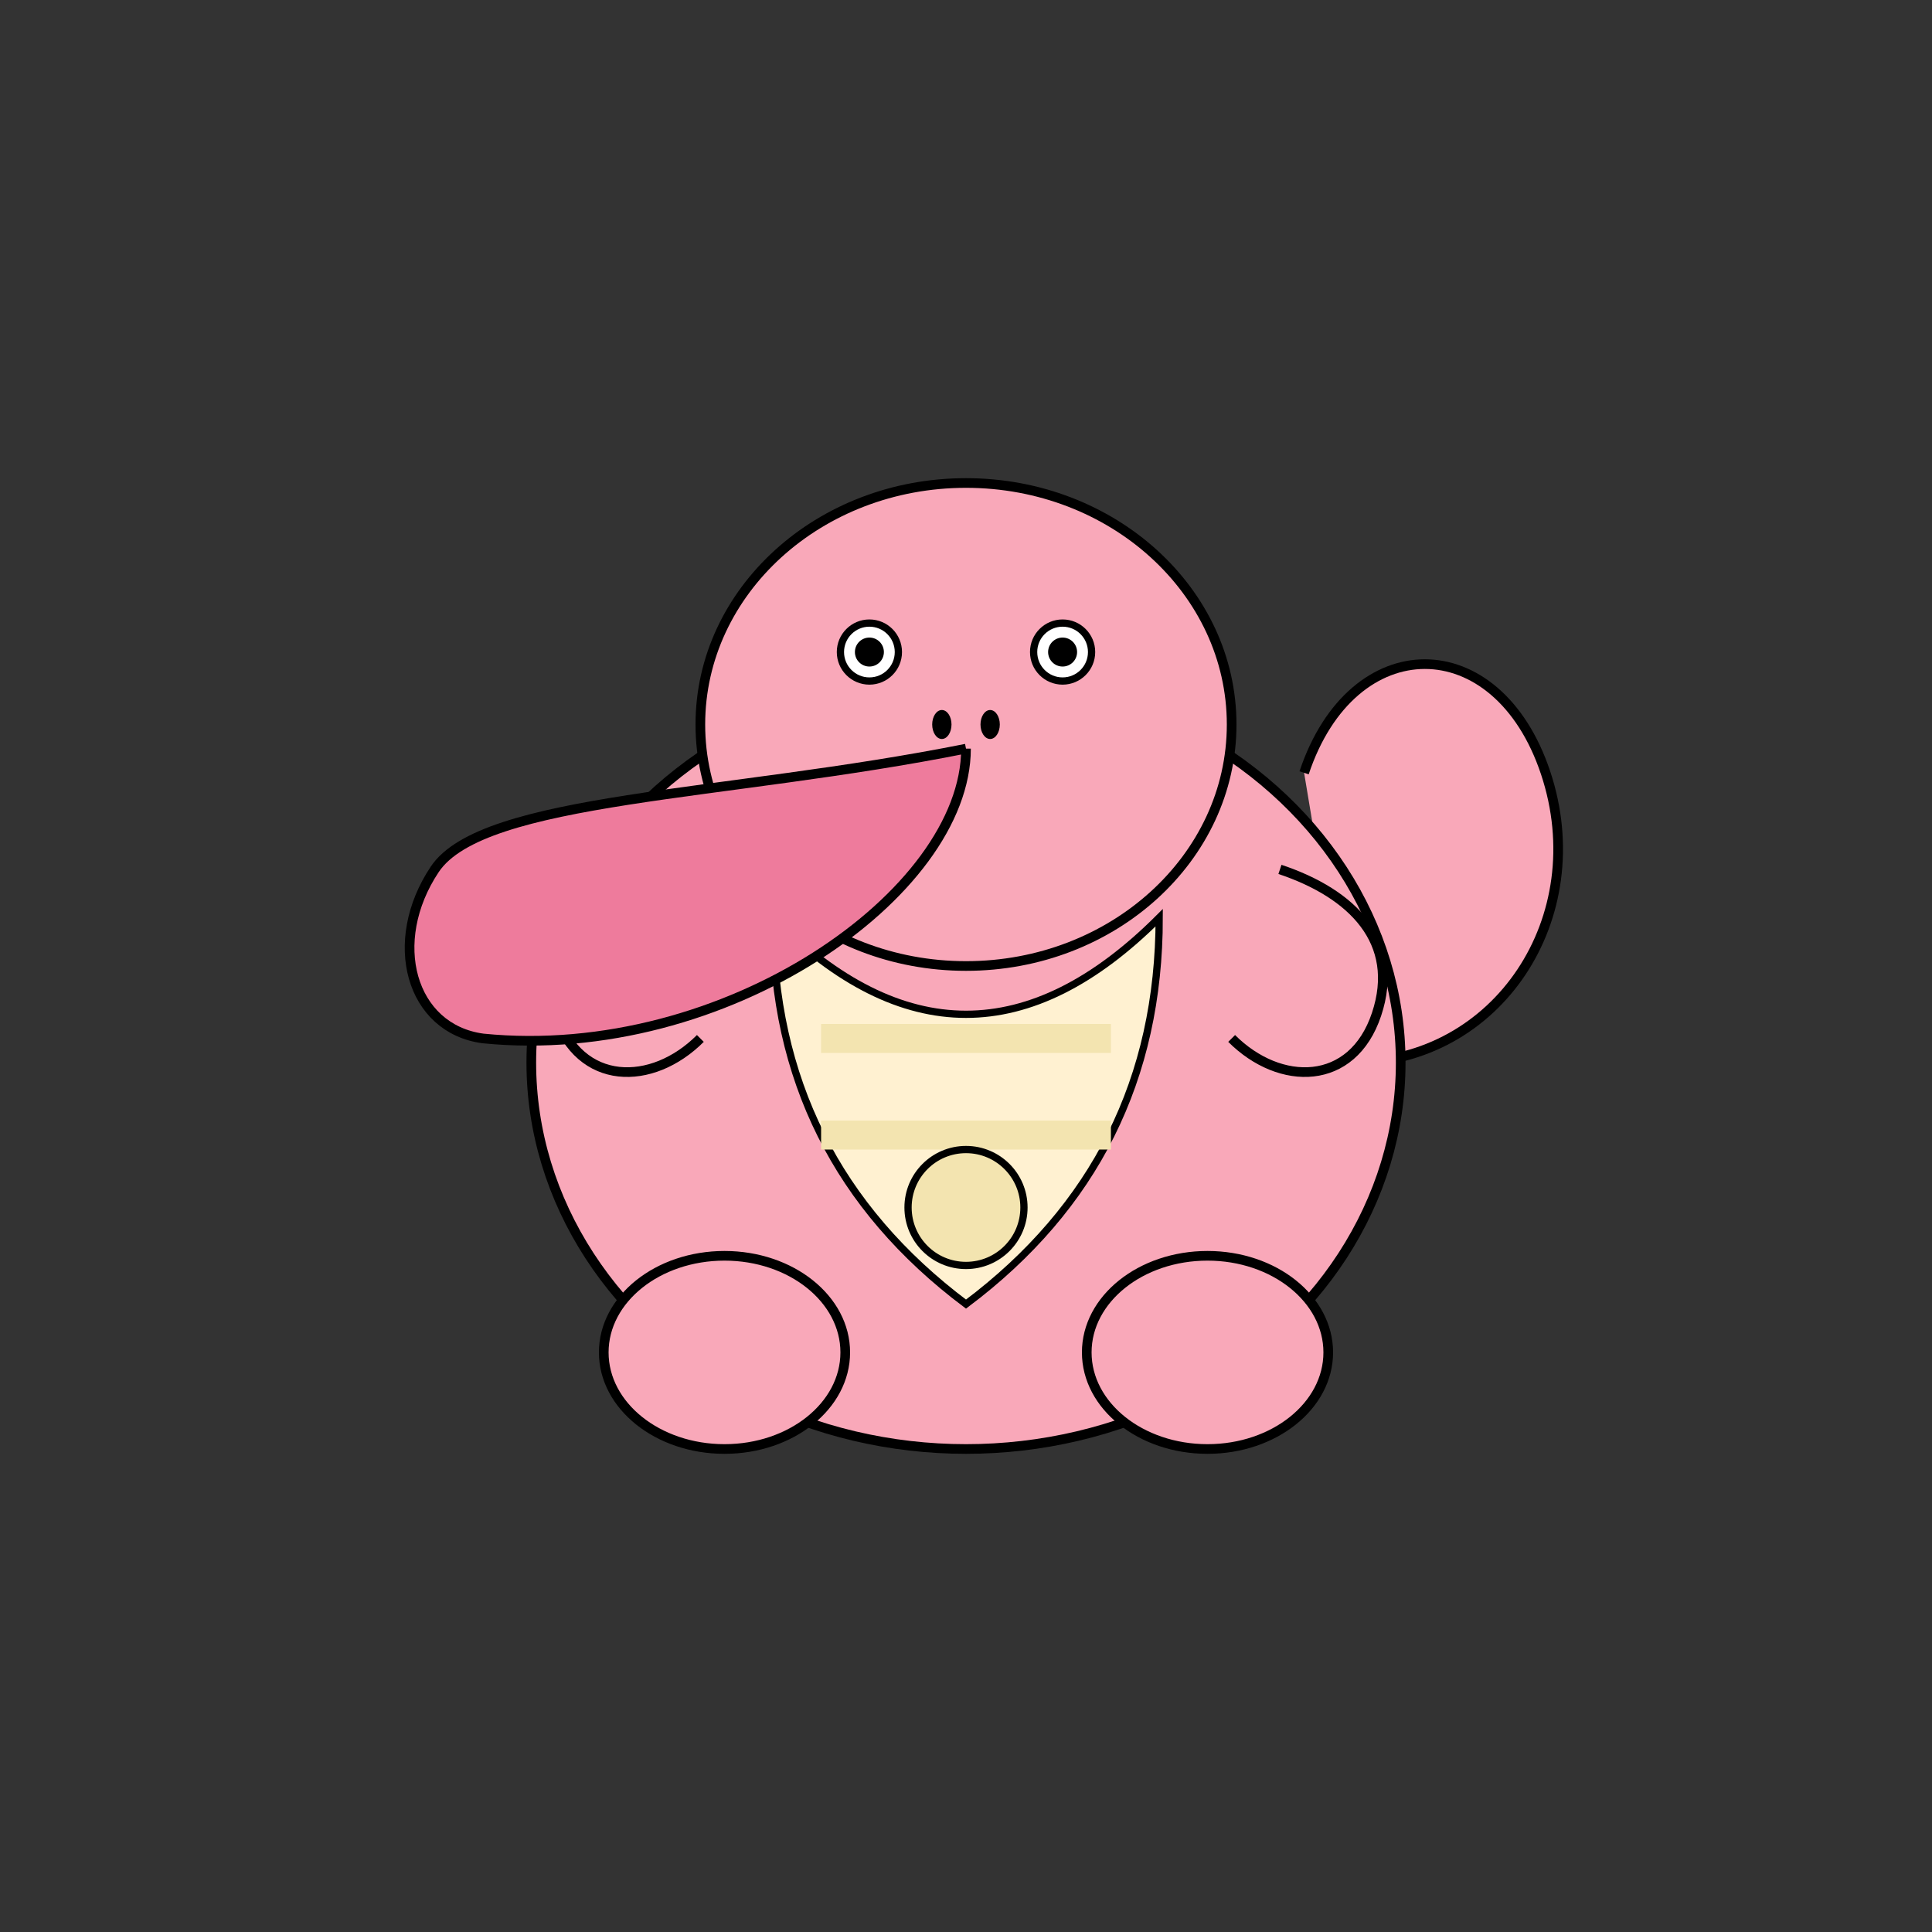 <svg xmlns="http://www.w3.org/2000/svg" viewBox="0 0 400 400">
  <rect x="0" y="0" width="400" height="400" fill="#333333" stroke="none"/>
  <defs>
    <clipPath id="bodyClip">
      <ellipse cx="200" cy="220" rx="90" ry="80" />
    </clipPath>
  </defs>
  
  <!-- Tail -->
  <path d="M280 220 C310 220, 330 190, 320 160 C310 130, 280 130, 270 160" fill="#F9A8B9" stroke="#000" stroke-width="2">
    <animate attributeName="d" dur="3s" repeatCount="indefinite" 
      values="M280 220 C310 220, 330 190, 320 160 C310 130, 280 130, 270 160;
              M280 220 C310 230, 335 195, 325 165 C315 135, 285 135, 270 160;
              M280 220 C310 220, 330 190, 320 160 C310 130, 280 130, 270 160" />
  </path>
  
  <!-- Body -->
  <ellipse cx="200" cy="220" rx="90" ry="80" fill="#F9A8B9" stroke="#000" stroke-width="2">
    <animate attributeName="ry" values="80;78;80" dur="2s" repeatCount="indefinite" />
  </ellipse>
  
  <!-- Belly marking -->
  <path d="M160 190 Q200 230, 240 190 Q240 240, 200 270 Q160 240, 160 190" fill="#FFF1D1" stroke="#000" stroke-width="1.5">
    <animate attributeName="d" dur="2s" repeatCount="indefinite" 
      values="M160 190 Q200 230, 240 190 Q240 240, 200 270 Q160 240, 160 190;
              M160 190 Q200 228, 240 190 Q240 238, 200 268 Q160 238, 160 190;
              M160 190 Q200 230, 240 190 Q240 240, 200 270 Q160 240, 160 190" />
  </path>
  
  <!-- Belly stripes -->
  <path d="M170 215 L230 215" stroke="#F3E4B0" stroke-width="6" fill="none">
    <animate attributeName="d" dur="2s" repeatCount="indefinite" 
      values="M170 215 L230 215;
              M170 213 L230 213;
              M170 215 L230 215" />
  </path>
  <path d="M170 235 L230 235" stroke="#F3E4B0" stroke-width="6" fill="none">
    <animate attributeName="d" dur="2s" repeatCount="indefinite" 
      values="M170 235 L230 235;
              M170 233 L230 233;
              M170 235 L230 235" />
  </path>
  
  <!-- Circle on belly -->
  <circle cx="200" cy="250" r="12" fill="#F3E4B0" stroke="#000" stroke-width="1.5">
    <animate attributeName="cy" values="250;248;250" dur="2s" repeatCount="indefinite" />
  </circle>
  
  <!-- Legs -->
  <!-- Front leg -->
  <ellipse cx="150" cy="280" rx="25" ry="20" fill="#F9A8B9" stroke="#000" stroke-width="2">
    <animate attributeName="cy" values="280;282;280" dur="2s" repeatCount="indefinite" />
  </ellipse>
  
  <!-- Back leg -->
  <ellipse cx="250" cy="280" rx="25" ry="20" fill="#F9A8B9" stroke="#000" stroke-width="2">
    <animate attributeName="cy" values="280;282;280" dur="2s" repeatCount="indefinite" />
  </ellipse>
  
  <!-- Arms -->
  <!-- Left arm -->
  <path d="M135 180 C120 185, 110 195, 115 210 C120 225, 135 225, 145 215" fill="#F9A8B9" stroke="#000" stroke-width="2">
    <animate attributeName="d" dur="3s" repeatCount="indefinite" 
      values="M135 180 C120 185, 110 195, 115 210 C120 225, 135 225, 145 215;
              M135 182 C120 187, 108 197, 113 212 C118 227, 133 227, 145 217;
              M135 180 C120 185, 110 195, 115 210 C120 225, 135 225, 145 215" />
  </path>
  
  <!-- Right arm -->
  <path d="M265 180 C280 185, 290 195, 285 210 C280 225, 265 225, 255 215" fill="#F9A8B9" stroke="#000" stroke-width="2">
    <animate attributeName="d" dur="3s" repeatCount="indefinite"
      values="M265 180 C280 185, 290 195, 285 210 C280 225, 265 225, 255 215;
              M265 182 C280 187, 292 197, 287 212 C282 227, 267 227, 255 217;
              M265 180 C280 185, 290 195, 285 210 C280 225, 265 225, 255 215" />
  </path>
  
  <!-- Head -->
  <ellipse cx="200" cy="150" rx="55" ry="50" fill="#F9A8B9" stroke="#000" stroke-width="2">
    <animate attributeName="cy" values="150;148;150" dur="2s" repeatCount="indefinite" />
  </ellipse>
  
  <!-- Eyes -->
  <!-- Left eye -->
  <circle cx="180" cy="135" r="6" fill="white" stroke="#000" stroke-width="1.5">
    <animate attributeName="cy" values="135;133;135" dur="2s" repeatCount="indefinite" />
  </circle>
  <circle cx="180" cy="135" r="3" fill="black">
    <animate attributeName="cy" values="135;133;135" dur="2s" repeatCount="indefinite" />
  </circle>
  
  <!-- Right eye -->
  <circle cx="220" cy="135" r="6" fill="white" stroke="#000" stroke-width="1.5">
    <animate attributeName="cy" values="135;133;135" dur="2s" repeatCount="indefinite" />
  </circle>
  <circle cx="220" cy="135" r="3" fill="black">
    <animate attributeName="cy" values="135;133;135" dur="2s" repeatCount="indefinite" />
  </circle>
  
  <!-- Nostrils -->
  <ellipse cx="195" cy="150" rx="2" ry="3" fill="black">
    <animate attributeName="cy" values="150;148;150" dur="2s" repeatCount="indefinite" />
  </ellipse>
  <ellipse cx="205" cy="150" rx="2" ry="3" fill="black">
    <animate attributeName="cy" values="150;148;150" dur="2s" repeatCount="indefinite" />
  </ellipse>
  
  <!-- Tongue animation -->
  <path d="M200 155 C200 185, 150 220, 100 215 C85 213, 80 195, 90 180 C100 165, 150 165, 200 155" fill="#EE7B9C" stroke="#000" stroke-width="2">
    <animate attributeName="d" dur="4s" repeatCount="indefinite" 
      values="M200 155 C200 185, 150 220, 100 215 C85 213, 80 195, 90 180 C100 165, 150 165, 200 155;
              M200 155 C200 180, 140 230, 90 220 C75 218, 70 200, 80 185 C90 170, 150 160, 200 155;
              M200 155 C200 185, 150 220, 100 215 C85 213, 80 195, 90 180 C100 165, 150 165, 200 155" />
  </path>
</svg>
